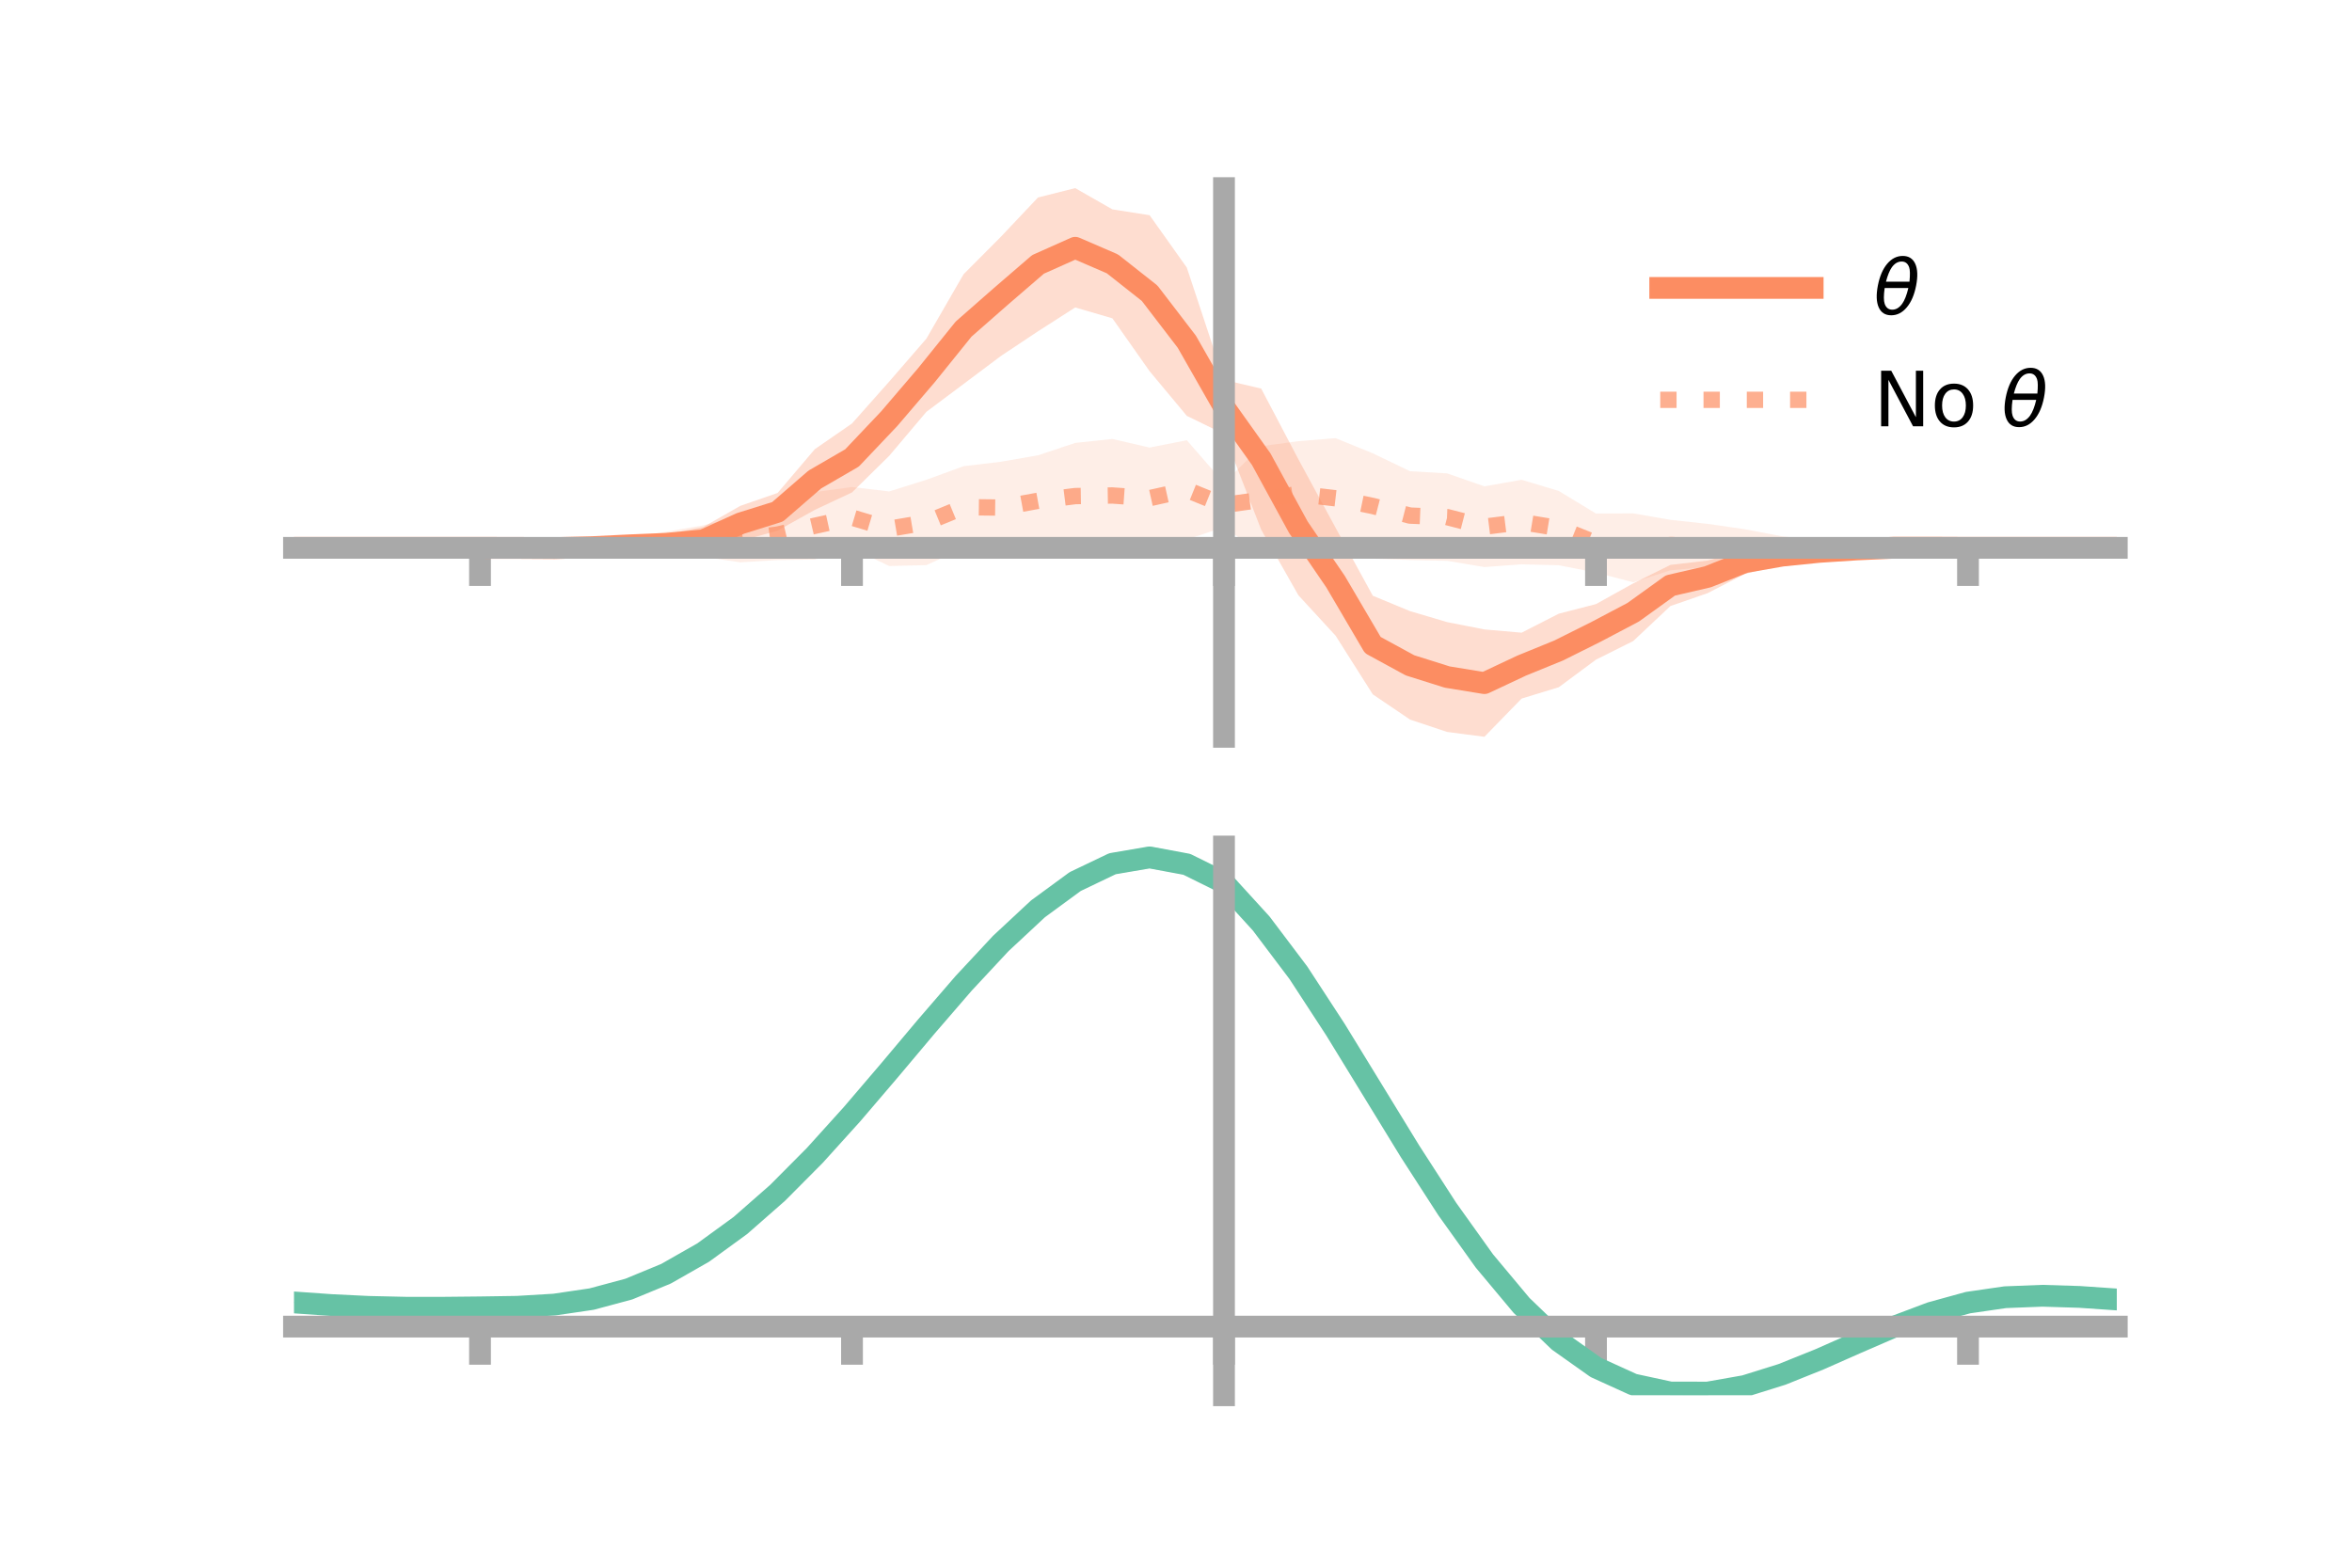 <?xml version="1.0" encoding="utf-8" standalone="no"?>
<!DOCTYPE svg PUBLIC "-//W3C//DTD SVG 1.1//EN"
  "http://www.w3.org/Graphics/SVG/1.1/DTD/svg11.dtd">
<!-- Created with matplotlib (https://matplotlib.org/) -->
<svg height="144pt" version="1.1" viewBox="0 0 216 144" width="216pt" xmlns="http://www.w3.org/2000/svg" xmlns:xlink="http://www.w3.org/1999/xlink">
 <defs>
  <style type="text/css">*{stroke-linecap:butt;stroke-linejoin:round;}</style>
 </defs>
 <g id="figure_1">
  <g id="patch_1">
   <path d="M 0 144 
L 216 144 
L 216 0 
L 0 0 
z
" style="fill:none;"/>
  </g>
  <g id="axes_1">
   <g id="patch_2">
    <path d="M 27 67.68 
L 194.4 67.68 
L 194.4 17.28 
L 27 17.28 
z
" style="fill:none;"/>
   </g>
   <g id="PolyCollection_1">
    <path clip-path="url(#p2c5be33138)" d="M 27 50.324 
L 27 50.324 
L 30.416 50.324 
L 33.833 50.324 
L 37.249 50.324 
L 40.665 50.324 
L 44.082 50.324 
L 47.498 50.22 
L 50.914 50.074 
L 54.331 49.889 
L 57.747 49.451 
L 61.163 49.077 
L 64.58 48.409 
L 67.996 46.462 
L 71.412 45.28 
L 74.829 41.26 
L 78.245 38.898 
L 81.661 35.051 
L 85.078 31.105 
L 88.494 25.188 
L 91.91 21.757 
L 95.327 18.14 
L 98.743 17.28 
L 102.159 19.232 
L 105.576 19.768 
L 108.992 24.577 
L 112.408 34.893 
L 115.824 35.693 
L 119.241 42.19 
L 122.657 48.477 
L 126.073 54.721 
L 129.49 56.134 
L 132.906 57.146 
L 136.322 57.816 
L 139.739 58.115 
L 143.155 56.37 
L 146.571 55.488 
L 149.988 53.587 
L 153.404 51.889 
L 156.82 51.492 
L 160.237 50.552 
L 163.653 50.2 
L 167.069 50.138 
L 170.486 50.132 
L 173.902 50.037 
L 177.318 50.163 
L 180.735 50.324 
L 184.151 50.324 
L 187.567 50.324 
L 190.984 50.324 
L 194.4 50.324 
L 194.4 50.324 
L 194.4 50.324 
L 190.984 50.324 
L 187.567 50.324 
L 184.151 50.324 
L 180.735 50.324 
L 177.318 50.456 
L 173.902 50.588 
L 170.486 50.808 
L 167.069 51.249 
L 163.653 51.878 
L 160.237 52.721 
L 156.82 54.486 
L 153.404 55.669 
L 149.988 58.886 
L 146.571 60.592 
L 143.155 63.124 
L 139.739 64.168 
L 136.322 67.68 
L 132.906 67.233 
L 129.49 66.094 
L 126.073 63.781 
L 122.657 58.391 
L 119.241 54.679 
L 115.824 48.653 
L 112.408 39.865 
L 108.992 38.198 
L 105.576 34.098 
L 102.159 29.239 
L 98.743 28.241 
L 95.327 30.432 
L 91.91 32.706 
L 88.494 35.27 
L 85.078 37.826 
L 81.661 41.872 
L 78.245 45.232 
L 74.829 46.835 
L 71.412 48.741 
L 67.996 49.7 
L 64.58 50.854 
L 61.163 50.828 
L 57.747 50.737 
L 54.331 50.634 
L 50.914 50.623 
L 47.498 50.437 
L 44.082 50.324 
L 40.665 50.324 
L 37.249 50.324 
L 33.833 50.324 
L 30.416 50.324 
L 27 50.324 
z
" style="fill:#fc8d62;fill-opacity:0.3;"/>
   </g>
   <g id="PolyCollection_2">
    <path clip-path="url(#p2c5be33138)" d="M 27 50.324 
L 27 50.324 
L 30.416 50.324 
L 33.833 50.324 
L 37.249 50.324 
L 40.665 50.324 
L 44.082 50.324 
L 47.498 50.086 
L 50.914 50.108 
L 54.331 49.67 
L 57.747 49.389 
L 61.163 48.842 
L 64.58 48.254 
L 67.996 47.442 
L 71.412 46.765 
L 74.829 45.199 
L 78.245 44.737 
L 81.661 45.141 
L 85.078 44.068 
L 88.494 42.823 
L 91.91 42.415 
L 95.327 41.821 
L 98.743 40.682 
L 102.159 40.321 
L 105.576 41.112 
L 108.992 40.436 
L 112.408 44.359 
L 115.824 40.989 
L 119.241 40.524 
L 122.657 40.247 
L 126.073 41.639 
L 129.49 43.283 
L 132.906 43.484 
L 136.322 44.675 
L 139.739 44.07 
L 143.155 45.098 
L 146.571 47.172 
L 149.988 47.155 
L 153.404 47.75 
L 156.82 48.119 
L 160.237 48.609 
L 163.653 49.263 
L 167.069 49.605 
L 170.486 49.845 
L 173.902 49.943 
L 177.318 50.211 
L 180.735 50.324 
L 184.151 50.324 
L 187.567 50.324 
L 190.984 50.324 
L 194.4 50.324 
L 194.4 50.324 
L 194.4 50.324 
L 190.984 50.324 
L 187.567 50.324 
L 184.151 50.324 
L 180.735 50.324 
L 177.318 50.488 
L 173.902 50.588 
L 170.486 50.825 
L 167.069 50.955 
L 163.653 51.418 
L 160.237 51.611 
L 156.82 52.072 
L 153.404 52.386 
L 149.988 53.486 
L 146.571 52.59 
L 143.155 51.922 
L 139.739 51.836 
L 136.322 52.088 
L 132.906 51.515 
L 129.49 51.437 
L 126.073 51.314 
L 122.657 51.293 
L 119.241 50.219 
L 115.824 50.833 
L 112.408 48.409 
L 108.992 49.564 
L 105.576 50.406 
L 102.159 50.702 
L 98.743 50.455 
L 95.327 50.179 
L 91.91 50.833 
L 88.494 50.345 
L 85.078 51.91 
L 81.661 51.993 
L 78.245 50.35 
L 74.829 51.396 
L 71.412 51.445 
L 67.996 51.653 
L 64.58 51.141 
L 61.163 51.059 
L 57.747 50.905 
L 54.331 50.691 
L 50.914 50.623 
L 47.498 50.468 
L 44.082 50.324 
L 40.665 50.324 
L 37.249 50.324 
L 33.833 50.324 
L 30.416 50.324 
L 27 50.324 
z
" style="fill:#fc8d62;fill-opacity:0.15;"/>
   </g>
   <g id="matplotlib.axis_1">
    <g id="xtick_1">
     <g id="line2d_1">
      <defs>
       <path d="M 0 0 
L 0 3.5 
" id="m814bf46fee" style="stroke:#a9a9a9;stroke-width:2;"/>
      </defs>
      <g>
       <use style="fill:#a9a9a9;stroke:#a9a9a9;stroke-width:2;" x="44.082" xlink:href="#m814bf46fee" y="50.324"/>
      </g>
     </g>
    </g>
    <g id="xtick_2">
     <g id="line2d_2">
      <g>
       <use style="fill:#a9a9a9;stroke:#a9a9a9;stroke-width:2;" x="78.245" xlink:href="#m814bf46fee" y="50.324"/>
      </g>
     </g>
    </g>
    <g id="xtick_3">
     <g id="line2d_3">
      <g>
       <use style="fill:#a9a9a9;stroke:#a9a9a9;stroke-width:2;" x="112.408" xlink:href="#m814bf46fee" y="50.324"/>
      </g>
     </g>
    </g>
    <g id="xtick_4">
     <g id="line2d_4">
      <g>
       <use style="fill:#a9a9a9;stroke:#a9a9a9;stroke-width:2;" x="146.571" xlink:href="#m814bf46fee" y="50.324"/>
      </g>
     </g>
    </g>
    <g id="xtick_5">
     <g id="line2d_5">
      <g>
       <use style="fill:#a9a9a9;stroke:#a9a9a9;stroke-width:2;" x="180.735" xlink:href="#m814bf46fee" y="50.324"/>
      </g>
     </g>
    </g>
   </g>
   <g id="matplotlib.axis_2"/>
   <g id="line2d_6">
    <path clip-path="url(#p2c5be33138)" d="M 27 50.324 
L 30.416 50.324 
L 33.833 50.324 
L 37.249 50.324 
L 40.665 50.324 
L 44.082 50.324 
L 47.498 50.328 
L 50.914 50.348 
L 54.331 50.261 
L 57.747 50.094 
L 61.163 49.952 
L 64.58 49.632 
L 67.996 48.081 
L 71.412 47.011 
L 74.829 44.048 
L 78.245 42.065 
L 81.661 38.462 
L 85.078 34.465 
L 88.494 30.229 
L 91.91 27.232 
L 95.327 24.286 
L 98.743 22.76 
L 102.159 24.236 
L 105.576 26.933 
L 108.992 31.388 
L 112.408 37.379 
L 115.824 42.173 
L 119.241 48.434 
L 122.657 53.434 
L 126.073 59.251 
L 129.49 61.114 
L 132.906 62.189 
L 136.322 62.748 
L 139.739 61.142 
L 143.155 59.747 
L 146.571 58.04 
L 149.988 56.237 
L 153.404 53.779 
L 156.82 52.989 
L 160.237 51.636 
L 163.653 51.039 
L 167.069 50.693 
L 170.486 50.47 
L 173.902 50.313 
L 177.318 50.31 
L 180.735 50.324 
L 184.151 50.324 
L 187.567 50.324 
L 190.984 50.324 
L 194.4 50.324 
" style="fill:none;stroke:#fc8d62;stroke-linecap:square;stroke-width:2;"/>
   </g>
   <g id="line2d_7">
    <path clip-path="url(#p2c5be33138)" d="M 27 50.324 
L 30.416 50.324 
L 33.833 50.324 
L 37.249 50.324 
L 40.665 50.324 
L 44.082 50.324 
L 47.498 50.277 
L 50.914 50.365 
L 54.331 50.181 
L 57.747 50.147 
L 61.163 49.951 
L 64.58 49.698 
L 67.996 49.548 
L 71.412 49.105 
L 74.829 48.298 
L 78.245 47.544 
L 81.661 48.567 
L 85.078 47.989 
L 88.494 46.584 
L 91.91 46.624 
L 95.327 46 
L 98.743 45.568 
L 102.159 45.512 
L 105.576 45.759 
L 108.992 45 
L 112.408 46.384 
L 115.824 45.911 
L 119.241 45.372 
L 122.657 45.77 
L 126.073 46.477 
L 129.49 47.36 
L 132.906 47.5 
L 136.322 48.381 
L 139.739 47.953 
L 143.155 48.51 
L 146.571 49.881 
L 149.988 50.32 
L 153.404 50.068 
L 156.82 50.096 
L 160.237 50.11 
L 163.653 50.341 
L 167.069 50.28 
L 170.486 50.335 
L 173.902 50.265 
L 177.318 50.349 
L 180.735 50.324 
L 184.151 50.324 
L 187.567 50.324 
L 190.984 50.324 
L 194.4 50.324 
" style="fill:none;stroke:#fc8d62;stroke-dasharray:1.5,2.475;stroke-dashoffset:0;stroke-opacity:0.7;stroke-width:1.5;"/>
   </g>
   <g id="patch_3">
    <path d="M 112.408 67.68 
L 112.408 17.28 
" style="fill:none;stroke:#a9a9a9;stroke-linecap:square;stroke-linejoin:miter;stroke-width:2;"/>
   </g>
   <g id="patch_4">
    <path d="M 194.4 67.68 
L 194.4 17.28 
" style="fill:none;"/>
   </g>
   <g id="patch_5">
    <path d="M 27 50.324 
L 194.4 50.324 
" style="fill:none;stroke:#a9a9a9;stroke-linecap:square;stroke-linejoin:miter;stroke-width:2;"/>
   </g>
   <g id="patch_6">
    <path d="M 27 17.28 
L 194.4 17.28 
" style="fill:none;"/>
   </g>
   <g id="legend_1">
    <g id="line2d_8">
     <path d="M 152.47 26.449 
L 166.47 26.449 
" style="fill:none;stroke:#fc8d62;stroke-linecap:square;stroke-width:2;"/>
    </g>
    <g id="line2d_9"/>
    <g id="text_1">
     <!-- $\theta$ -->
     <g transform="translate(172.07 28.899)scale(0.07 -0.07)">
      <defs>
       <path d="M 45.516 34.672 
L 14.453 34.672 
Q 12.359 20.062 14.5 13.875 
Q 17.188 6.25 24.469 6.25 
Q 31.781 6.25 37.359 13.922 
Q 42.234 20.656 45.516 34.672 
z
M 47.016 42.969 
Q 48.344 56.844 46.625 61.719 
Q 43.953 69.438 36.766 69.438 
Q 29.297 69.438 23.828 61.812 
Q 19.531 55.672 16.156 42.969 
z
M 38.188 76.766 
Q 49.906 76.766 54.594 66.406 
Q 59.281 56.109 55.719 37.844 
Q 52.203 19.625 43.453 9.281 
Q 34.766 -1.125 23.047 -1.125 
Q 11.281 -1.125 6.641 9.281 
Q 2 19.625 5.516 37.844 
Q 9.078 56.109 17.719 66.406 
Q 26.422 76.766 38.188 76.766 
z
" id="DejaVuSans-Oblique-952"/>
      </defs>
      <use transform="translate(0 0.234)" xlink:href="#DejaVuSans-Oblique-952"/>
     </g>
    </g>
    <g id="line2d_10">
     <path d="M 152.47 36.724 
L 166.47 36.724 
" style="fill:none;stroke:#fc8d62;stroke-dasharray:1.5,2.475;stroke-dashoffset:0;stroke-opacity:0.7;stroke-width:1.5;"/>
    </g>
    <g id="line2d_11"/>
    <g id="text_2">
     <!-- No $\theta$ -->
     <g transform="translate(172.07 39.174)scale(0.07 -0.07)">
      <defs>
       <path d="M 9.812 72.906 
L 23.094 72.906 
L 55.422 11.922 
L 55.422 72.906 
L 64.984 72.906 
L 64.984 0 
L 51.703 0 
L 19.391 60.984 
L 19.391 0 
L 9.812 0 
z
" id="DejaVuSans-78"/>
       <path d="M 30.609 48.391 
Q 23.391 48.391 19.188 42.75 
Q 14.984 37.109 14.984 27.297 
Q 14.984 17.484 19.156 11.844 
Q 23.344 6.203 30.609 6.203 
Q 37.797 6.203 41.984 11.859 
Q 46.188 17.531 46.188 27.297 
Q 46.188 37.016 41.984 42.703 
Q 37.797 48.391 30.609 48.391 
z
M 30.609 56 
Q 42.328 56 49.016 48.375 
Q 55.719 40.766 55.719 27.297 
Q 55.719 13.875 49.016 6.219 
Q 42.328 -1.422 30.609 -1.422 
Q 18.844 -1.422 12.172 6.219 
Q 5.516 13.875 5.516 27.297 
Q 5.516 40.766 12.172 48.375 
Q 18.844 56 30.609 56 
z
" id="DejaVuSans-111"/>
       <path id="DejaVuSans-32"/>
      </defs>
      <use transform="translate(0 0.234)" xlink:href="#DejaVuSans-78"/>
      <use transform="translate(74.805 0.234)" xlink:href="#DejaVuSans-111"/>
      <use transform="translate(135.986 0.234)" xlink:href="#DejaVuSans-32"/>
      <use transform="translate(167.773 0.234)" xlink:href="#DejaVuSans-Oblique-952"/>
     </g>
    </g>
   </g>
  </g>
  <g id="axes_2">
   <g id="patch_7">
    <path d="M 27 128.16 
L 194.4 128.16 
L 194.4 77.76 
L 27 77.76 
z
" style="fill:none;"/>
   </g>
   <g id="PolyCollection_3">
    <path clip-path="url(#pf0e0e9c792)" d="M 27 119.685 
L 27 119.586 
L 30.416 119.837 
L 33.833 120.009 
L 37.249 120.086 
L 40.665 120.081 
L 44.082 120.039 
L 47.498 119.979 
L 50.914 119.768 
L 54.331 119.256 
L 57.747 118.324 
L 61.163 116.886 
L 64.58 114.896 
L 67.996 112.349 
L 71.412 109.278 
L 74.829 105.753 
L 78.245 101.877 
L 81.661 97.781 
L 85.078 93.622 
L 88.494 89.574 
L 91.91 85.826 
L 95.327 82.576 
L 98.743 80.021 
L 102.159 78.354 
L 105.576 77.76 
L 108.992 78.408 
L 112.408 80.133 
L 115.824 83.933 
L 119.241 88.535 
L 122.657 93.86 
L 126.073 99.532 
L 129.49 105.211 
L 132.906 110.604 
L 136.322 115.471 
L 139.739 119.629 
L 143.155 122.956 
L 146.571 125.391 
L 149.988 126.942 
L 153.404 127.669 
L 156.82 127.67 
L 160.237 127.072 
L 163.653 126.02 
L 167.069 124.674 
L 170.486 123.198 
L 173.902 121.753 
L 177.318 120.494 
L 180.735 119.57 
L 184.151 119.08 
L 187.567 118.95 
L 190.984 119.061 
L 194.4 119.304 
L 194.4 119.423 
L 194.4 119.423 
L 190.984 119.195 
L 187.567 119.095 
L 184.151 119.232 
L 180.735 119.736 
L 177.318 120.695 
L 173.902 122.013 
L 170.486 123.528 
L 167.069 125.072 
L 163.653 126.47 
L 160.237 127.554 
L 156.82 128.16 
L 153.404 128.147 
L 149.988 127.398 
L 146.571 125.838 
L 143.155 123.434 
L 139.739 120.198 
L 136.322 116.181 
L 132.906 111.491 
L 129.49 106.292 
L 126.073 100.812 
L 122.657 95.331 
L 119.241 90.179 
L 115.824 85.722 
L 112.408 82.032 
L 108.992 80.377 
L 105.576 79.753 
L 102.159 80.326 
L 98.743 81.93 
L 95.327 84.383 
L 91.91 87.498 
L 88.494 91.083 
L 85.078 94.949 
L 81.661 98.916 
L 78.245 102.818 
L 74.829 106.507 
L 71.412 109.86 
L 67.996 112.782 
L 64.58 115.21 
L 61.163 117.114 
L 57.747 118.498 
L 54.331 119.4 
L 50.914 119.895 
L 47.498 120.092 
L 44.082 120.137 
L 40.665 120.163 
L 37.249 120.153 
L 33.833 120.074 
L 30.416 119.915 
L 27 119.685 
z
" style="fill:#66c2a5;fill-opacity:0.3;"/>
   </g>
   <g id="matplotlib.axis_3">
    <g id="xtick_6">
     <g id="line2d_12">
      <g>
       <use style="fill:#a9a9a9;stroke:#a9a9a9;stroke-width:2;" x="44.082" xlink:href="#m814bf46fee" y="121.854"/>
      </g>
     </g>
    </g>
    <g id="xtick_7">
     <g id="line2d_13">
      <g>
       <use style="fill:#a9a9a9;stroke:#a9a9a9;stroke-width:2;" x="78.245" xlink:href="#m814bf46fee" y="121.854"/>
      </g>
     </g>
    </g>
    <g id="xtick_8">
     <g id="line2d_14">
      <g>
       <use style="fill:#a9a9a9;stroke:#a9a9a9;stroke-width:2;" x="112.408" xlink:href="#m814bf46fee" y="121.854"/>
      </g>
     </g>
    </g>
    <g id="xtick_9">
     <g id="line2d_15">
      <g>
       <use style="fill:#a9a9a9;stroke:#a9a9a9;stroke-width:2;" x="146.571" xlink:href="#m814bf46fee" y="121.854"/>
      </g>
     </g>
    </g>
    <g id="xtick_10">
     <g id="line2d_16">
      <g>
       <use style="fill:#a9a9a9;stroke:#a9a9a9;stroke-width:2;" x="180.735" xlink:href="#m814bf46fee" y="121.854"/>
      </g>
     </g>
    </g>
   </g>
   <g id="matplotlib.axis_4"/>
   <g id="line2d_17">
    <path clip-path="url(#pf0e0e9c792)" d="M 27 119.635 
L 30.416 119.876 
L 33.833 120.042 
L 37.249 120.12 
L 40.665 120.122 
L 44.082 120.088 
L 47.498 120.036 
L 50.914 119.832 
L 54.331 119.328 
L 57.747 118.411 
L 61.163 117 
L 64.58 115.053 
L 67.996 112.566 
L 71.412 109.569 
L 74.829 106.13 
L 78.245 102.348 
L 81.661 98.349 
L 85.078 94.285 
L 88.494 90.328 
L 91.91 86.662 
L 95.327 83.48 
L 98.743 80.975 
L 102.159 79.34 
L 105.576 78.756 
L 108.992 79.392 
L 112.408 81.082 
L 115.824 84.827 
L 119.241 89.357 
L 122.657 94.596 
L 126.073 100.172 
L 129.49 105.752 
L 132.906 111.047 
L 136.322 115.826 
L 139.739 119.913 
L 143.155 123.195 
L 146.571 125.615 
L 149.988 127.17 
L 153.404 127.908 
L 156.82 127.915 
L 160.237 127.313 
L 163.653 126.245 
L 167.069 124.873 
L 170.486 123.363 
L 173.902 121.883 
L 177.318 120.595 
L 180.735 119.653 
L 184.151 119.156 
L 187.567 119.022 
L 190.984 119.128 
L 194.4 119.363 
" style="fill:none;stroke:#66c2a5;stroke-linecap:square;stroke-width:2;"/>
   </g>
   <g id="patch_8">
    <path d="M 112.408 128.16 
L 112.408 77.76 
" style="fill:none;stroke:#a9a9a9;stroke-linecap:square;stroke-linejoin:miter;stroke-width:2;"/>
   </g>
   <g id="patch_9">
    <path d="M 194.4 128.16 
L 194.4 77.76 
" style="fill:none;"/>
   </g>
   <g id="patch_10">
    <path d="M 27 121.854 
L 194.4 121.854 
" style="fill:none;stroke:#a9a9a9;stroke-linecap:square;stroke-linejoin:miter;stroke-width:2;"/>
   </g>
   <g id="patch_11">
    <path d="M 27 77.76 
L 194.4 77.76 
" style="fill:none;"/>
   </g>
  </g>
 </g>
 <defs>
  <clipPath id="p2c5be33138">
   <rect height="50.4" width="167.4" x="27" y="17.28"/>
  </clipPath>
  <clipPath id="pf0e0e9c792">
   <rect height="50.4" width="167.4" x="27" y="77.76"/>
  </clipPath>
 </defs>
</svg>
